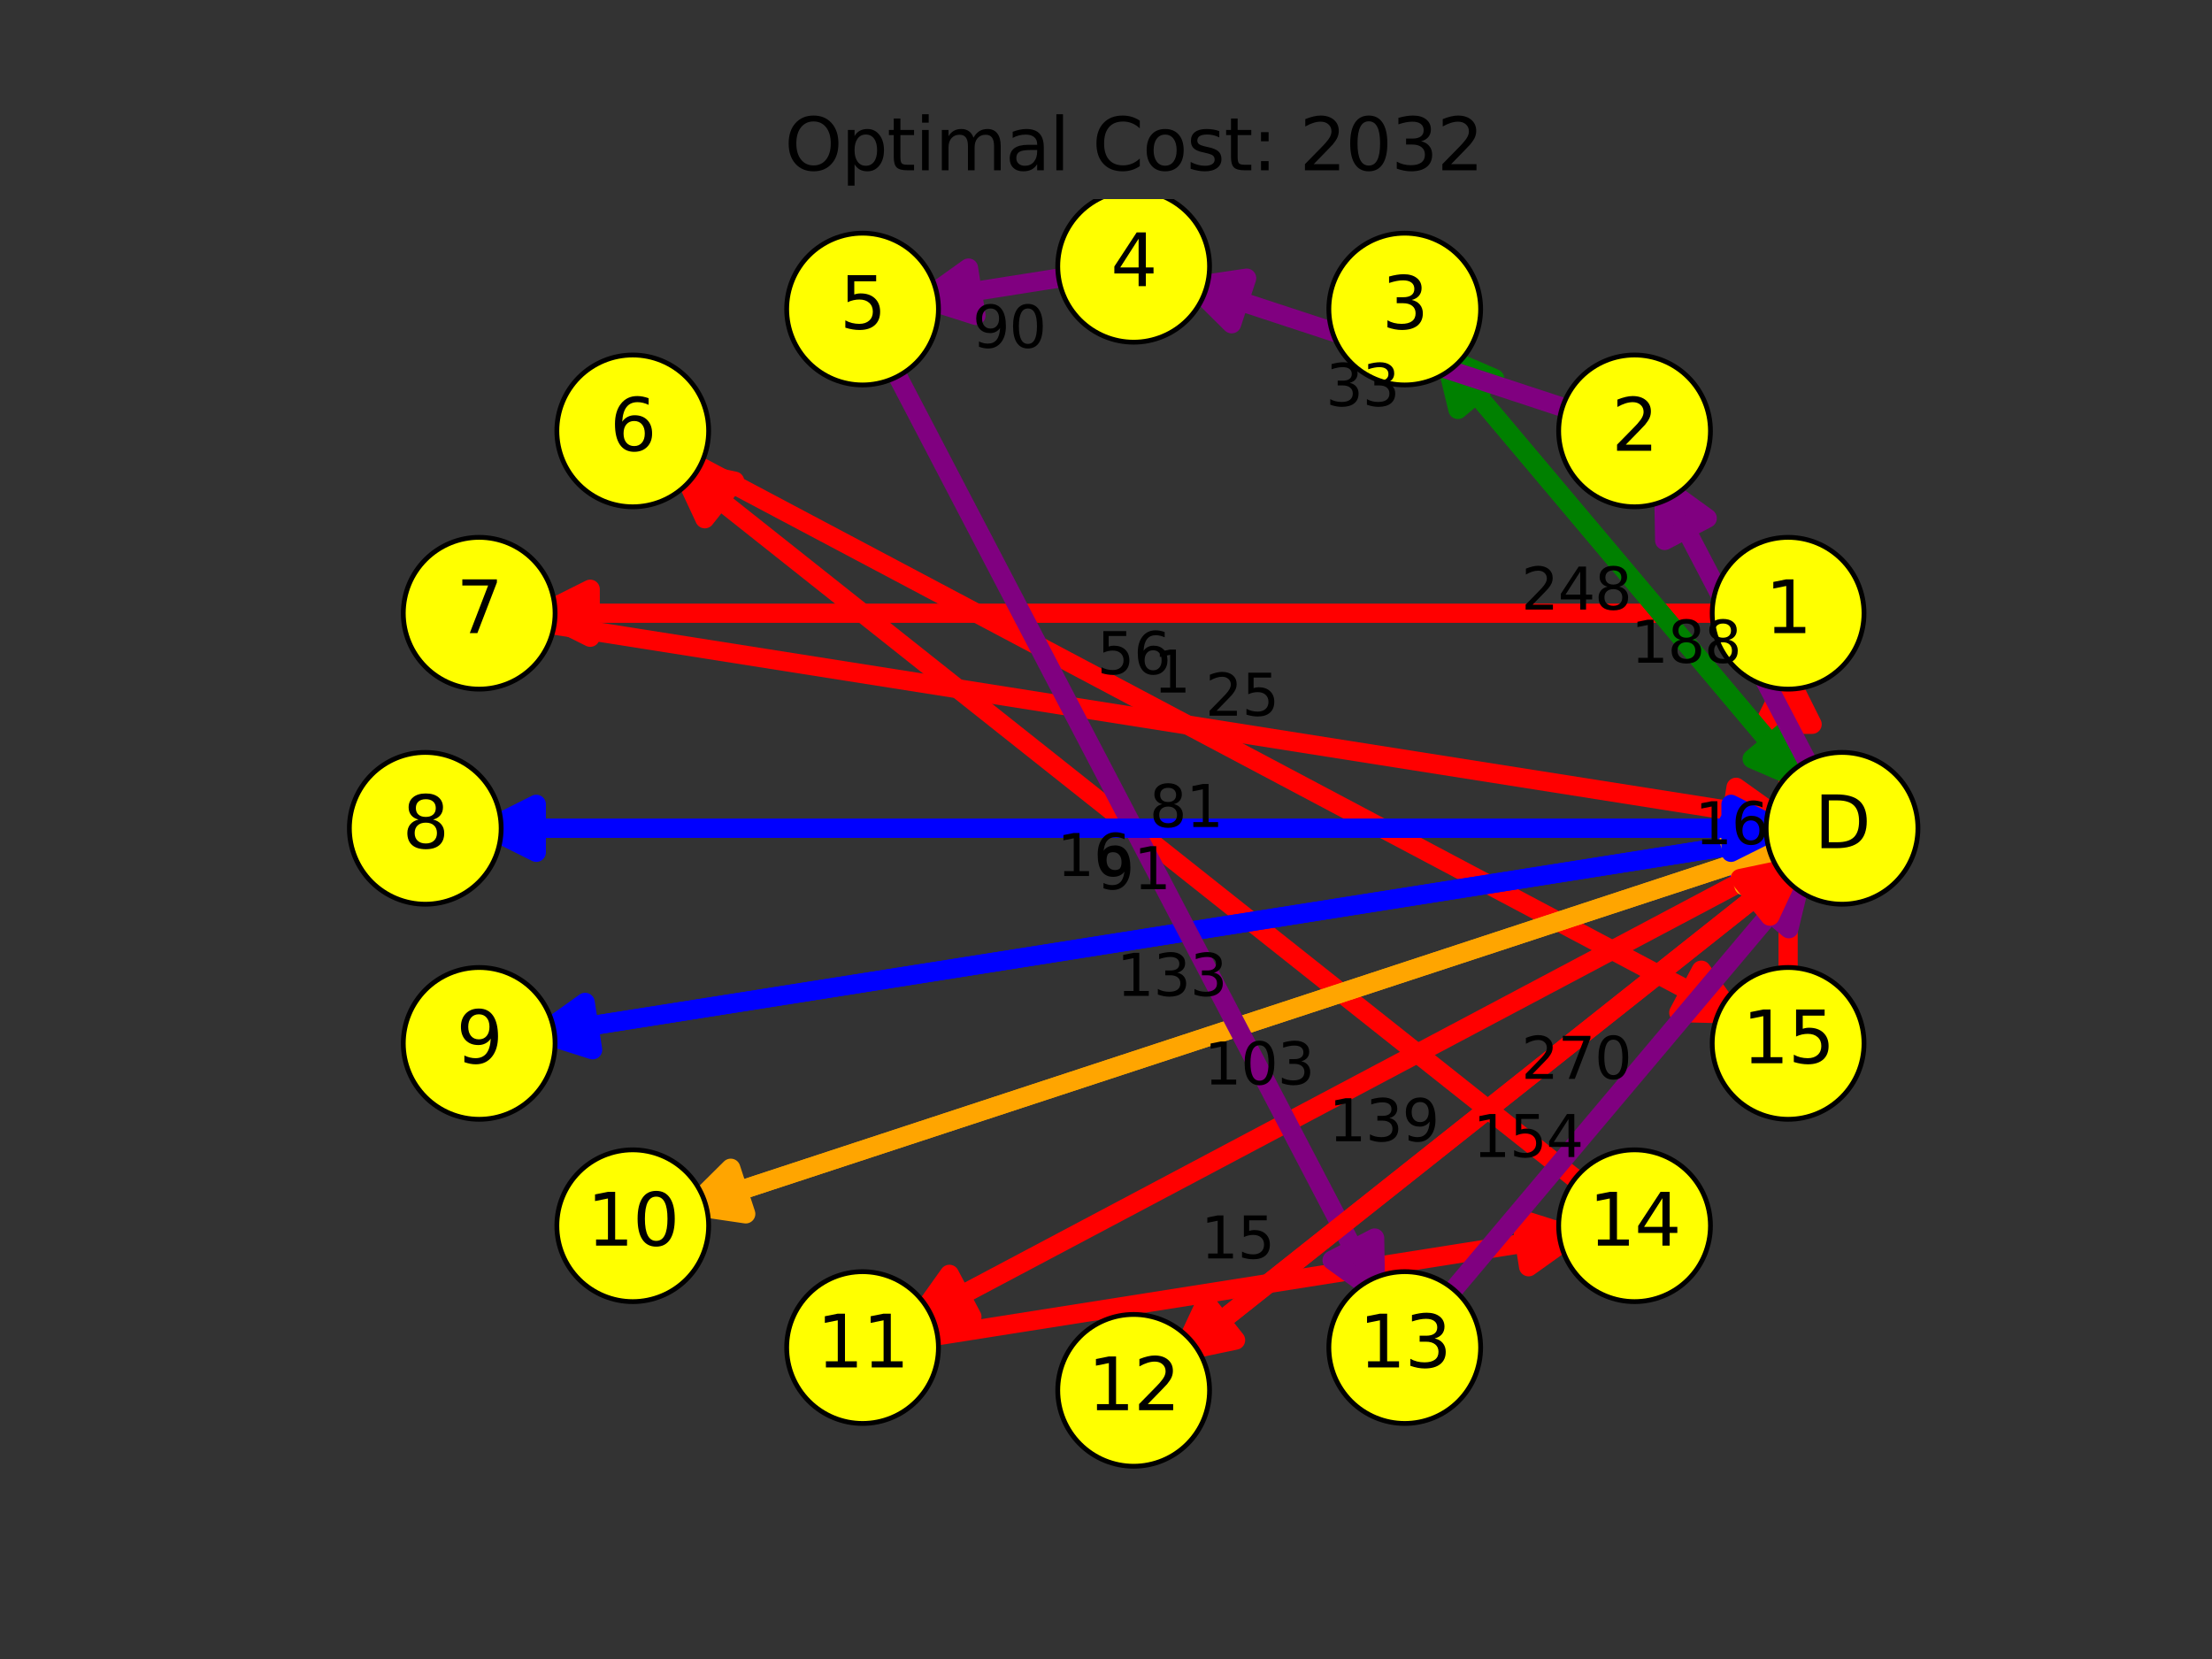 <?xml version="1.0" encoding="utf-8" standalone="no"?>
<!DOCTYPE svg PUBLIC "-//W3C//DTD SVG 1.1//EN"
  "http://www.w3.org/Graphics/SVG/1.1/DTD/svg11.dtd">
<svg xmlns:xlink="http://www.w3.org/1999/xlink" width="460.8pt" height="345.6pt" viewBox="0 0 460.8 345.6" xmlns="http://www.w3.org/2000/svg" version="1.1">
 <rect x="0" y="0" width="460.8" height="345.6" fill="#333333" stroke="none"/>
 <defs>
  <style type="text/css">*{stroke-linejoin: round; stroke-linecap: butt}</style>
 </defs>
 <g id="figure_1">
  <g id="patch_1">
   <path d="M 0 345.6 
L 460.8 345.6 
L 460.8 0 
L 0 0 
L 0 345.6 
z
" style="fill: none"/>
  </g>
  <g id="axes_1">
   <g id="patch_2">
    <path d="M 376.081 176.609 
Q 281.709 226.637 191.289 274.571 
" clip-path="url(#p43a247a8da)" style="fill: none; stroke: #ff0000; stroke-width: 4; stroke-linecap: round"/>
    <path d="M 202.466 274.305 
L 191.289 274.571 
L 197.783 265.47 
z
" clip-path="url(#p43a247a8da)" style="fill: #ff0000; stroke: #ff0000; stroke-width: 4; stroke-linecap: round"/>
   </g>
   <g id="patch_3">
    <path d="M 188.242 279.372 
Q 260.097 268.032 327.536 257.389 
" clip-path="url(#p43a247a8da)" style="fill: none; stroke: #ff0000; stroke-width: 4; stroke-linecap: round"/>
    <path d="M 316.879 254.009 
L 327.536 257.389 
L 318.437 263.887 
z
" clip-path="url(#p43a247a8da)" style="fill: #ff0000; stroke: #ff0000; stroke-width: 4; stroke-linecap: round"/>
   </g>
   <g id="patch_4">
    <path d="M 333.722 249.958 
Q 236.161 172.554 142.103 97.929 
" clip-path="url(#p43a247a8da)" style="fill: none; stroke: #ff0000; stroke-width: 4; stroke-linecap: round"/>
    <path d="M 146.829 108.062 
L 142.103 97.929 
L 153.044 100.228 
z
" clip-path="url(#p43a247a8da)" style="fill: #ff0000; stroke: #ff0000; stroke-width: 4; stroke-linecap: round"/>
   </g>
   <g id="patch_5">
    <path d="M 139.462 93.82 
Q 252.155 153.562 360.897 211.209 
" clip-path="url(#p43a247a8da)" style="fill: none; stroke: #ff0000; stroke-width: 4; stroke-linecap: round"/>
    <path d="M 354.404 202.107 
L 360.897 211.209 
L 349.72 210.943 
z
" clip-path="url(#p43a247a8da)" style="fill: #ff0000; stroke: #ff0000; stroke-width: 4; stroke-linecap: round"/>
   </g>
   <g id="patch_6">
    <path d="M 372.497 208.697 
Q 372.497 172.553 372.497 140.882 
" clip-path="url(#p43a247a8da)" style="fill: none; stroke: #ff0000; stroke-width: 4; stroke-linecap: round"/>
    <path d="M 367.497 150.882 
L 372.497 140.882 
L 377.497 150.882 
z
" clip-path="url(#p43a247a8da)" style="fill: #ff0000; stroke: #ff0000; stroke-width: 4; stroke-linecap: round"/>
   </g>
   <g id="patch_7">
    <path d="M 363.839 127.748 
Q 236.16 127.748 112.952 127.748 
" clip-path="url(#p43a247a8da)" style="fill: none; stroke: #ff0000; stroke-width: 4; stroke-linecap: round"/>
    <path d="M 122.952 132.748 
L 112.952 127.748 
L 122.952 122.748 
z
" clip-path="url(#p43a247a8da)" style="fill: #ff0000; stroke: #ff0000; stroke-width: 4; stroke-linecap: round"/>
   </g>
   <g id="patch_8">
    <path d="M 108.379 129.099 
Q 241.775 150.151 370.754 170.505 
" clip-path="url(#p43a247a8da)" style="fill: none; stroke: #ff0000; stroke-width: 4; stroke-linecap: round"/>
    <path d="M 361.656 164.008 
L 370.754 170.505 
L 360.097 173.886 
z
" clip-path="url(#p43a247a8da)" style="fill: #ff0000; stroke: #ff0000; stroke-width: 4; stroke-linecap: round"/>
   </g>
   <g id="patch_9">
    <path d="M 375.174 173.904 
Q 241.778 194.955 112.799 215.31 
" clip-path="url(#p43a247a8da)" style="fill: none; stroke: #0000ff; stroke-width: 4; stroke-linecap: round"/>
    <path d="M 123.456 218.69 
L 112.799 215.31 
L 121.897 208.813 
z
" clip-path="url(#p43a247a8da)" style="fill: #0000ff; stroke: #0000ff; stroke-width: 4; stroke-linecap: round"/>
   </g>
   <g id="patch_10">
    <path d="M 108.379 216.008 
Q 241.775 194.956 370.754 174.601 
" clip-path="url(#p43a247a8da)" style="fill: none; stroke: #0000ff; stroke-width: 4; stroke-linecap: round"/>
    <path d="M 360.097 171.221 
L 370.754 174.601 
L 361.656 181.099 
z
" clip-path="url(#p43a247a8da)" style="fill: #0000ff; stroke: #0000ff; stroke-width: 4; stroke-linecap: round"/>
   </g>
   <g id="patch_11">
    <path d="M 378.151 165.928 
Q 338.18 118.468 301.091 74.428 
" clip-path="url(#p43a247a8da)" style="fill: none; stroke: #008000; stroke-width: 4; stroke-linecap: round"/>
    <path d="M 303.708 85.297 
L 301.091 74.428 
L 311.357 78.856 
z
" clip-path="url(#p43a247a8da)" style="fill: #008000; stroke: #008000; stroke-width: 4; stroke-linecap: round"/>
   </g>
   <g id="patch_12">
    <path d="M 298.212 71.01 
Q 338.183 118.471 375.272 162.51 
" clip-path="url(#p43a247a8da)" style="fill: none; stroke: #008000; stroke-width: 4; stroke-linecap: round"/>
    <path d="M 372.655 151.641 
L 375.272 162.51 
L 365.006 158.082 
z
" clip-path="url(#p43a247a8da)" style="fill: #008000; stroke: #008000; stroke-width: 4; stroke-linecap: round"/>
   </g>
   <g id="patch_13">
    <path d="M 375.5 175.258 
Q 257.771 213.948 144.289 251.241 
" clip-path="url(#p43a247a8da)" style="fill: none; stroke: #ffa500; stroke-width: 4; stroke-linecap: round"/>
    <path d="M 155.351 252.869 
L 144.289 251.241 
L 152.229 243.369 
z
" clip-path="url(#p43a247a8da)" style="fill: #ffa500; stroke: #ffa500; stroke-width: 4; stroke-linecap: round"/>
   </g>
   <g id="patch_14">
    <path d="M 140.042 252.637 
Q 257.772 213.947 371.253 176.654 
" clip-path="url(#p43a247a8da)" style="fill: none; stroke: #ffa500; stroke-width: 4; stroke-linecap: round"/>
    <path d="M 360.192 175.026 
L 371.253 176.654 
L 363.314 184.526 
z
" clip-path="url(#p43a247a8da)" style="fill: #ffa500; stroke: #ffa500; stroke-width: 4; stroke-linecap: round"/>
   </g>
   <g id="patch_15">
    <path d="M 379.722 164.875 
Q 362.119 131.158 346.585 101.406 
" clip-path="url(#p43a247a8da)" style="fill: none; stroke: #800080; stroke-width: 4; stroke-linecap: round"/>
    <path d="M 346.781 112.584 
L 346.585 101.406 
L 355.646 107.956 
z
" clip-path="url(#p43a247a8da)" style="fill: #800080; stroke: #800080; stroke-width: 4; stroke-linecap: round"/>
   </g>
   <g id="patch_16">
    <path d="M 332.282 87.062 
Q 288.335 72.619 248.637 59.573 
" clip-path="url(#p43a247a8da)" style="fill: none; stroke: #800080; stroke-width: 4; stroke-linecap: round"/>
    <path d="M 256.576 67.445 
L 248.637 59.573 
L 259.698 57.945 
z
" clip-path="url(#p43a247a8da)" style="fill: #800080; stroke: #800080; stroke-width: 4; stroke-linecap: round"/>
   </g>
   <g id="patch_17">
    <path d="M 227.608 56.822 
Q 207.926 59.928 192.66 62.338 
" clip-path="url(#p43a247a8da)" style="fill: none; stroke: #800080; stroke-width: 4; stroke-linecap: round"/>
    <path d="M 203.317 65.718 
L 192.66 62.338 
L 201.758 55.84 
z
" clip-path="url(#p43a247a8da)" style="fill: #800080; stroke: #800080; stroke-width: 4; stroke-linecap: round"/>
   </g>
   <g id="patch_18">
    <path d="M 183.694 72.06 
Q 236.16 172.553 286.555 269.081 
" clip-path="url(#p43a247a8da)" style="fill: none; stroke: #800080; stroke-width: 4; stroke-linecap: round"/>
    <path d="M 286.36 257.902 
L 286.555 269.081 
L 277.495 262.53 
z
" clip-path="url(#p43a247a8da)" style="fill: #800080; stroke: #800080; stroke-width: 4; stroke-linecap: round"/>
   </g>
   <g id="patch_19">
    <path d="M 298.212 274.097 
Q 338.183 226.636 375.272 182.596 
" clip-path="url(#p43a247a8da)" style="fill: none; stroke: #800080; stroke-width: 4; stroke-linecap: round"/>
    <path d="M 365.006 187.024 
L 375.272 182.596 
L 372.655 193.466 
z
" clip-path="url(#p43a247a8da)" style="fill: #800080; stroke: #800080; stroke-width: 4; stroke-linecap: round"/>
   </g>
   <g id="patch_20">
    <path d="M 376.946 177.936 
Q 309.946 231.093 246.45 281.47 
" clip-path="url(#p43a247a8da)" style="fill: none; stroke: #ff0000; stroke-width: 4; stroke-linecap: round"/>
    <path d="M 257.391 279.172 
L 246.45 281.47 
L 251.176 271.338 
z
" clip-path="url(#p43a247a8da)" style="fill: #ff0000; stroke: #ff0000; stroke-width: 4; stroke-linecap: round"/>
   </g>
   <g id="patch_21">
    <path d="M 242.945 284.251 
Q 309.944 231.094 373.441 180.717 
" clip-path="url(#p43a247a8da)" style="fill: none; stroke: #ff0000; stroke-width: 4; stroke-linecap: round"/>
    <path d="M 362.499 183.015 
L 373.441 180.717 
L 368.714 190.849 
z
" clip-path="url(#p43a247a8da)" style="fill: #ff0000; stroke: #ff0000; stroke-width: 4; stroke-linecap: round"/>
   </g>
   <g id="patch_22">
    <path d="M 375.07 172.553 
Q 236.16 172.553 101.722 172.553 
" clip-path="url(#p43a247a8da)" style="fill: none; stroke: #0000ff; stroke-width: 4; stroke-linecap: round"/>
    <path d="M 111.722 177.553 
L 101.722 172.553 
L 111.722 167.553 
z
" clip-path="url(#p43a247a8da)" style="fill: #0000ff; stroke: #0000ff; stroke-width: 4; stroke-linecap: round"/>
   </g>
   <g id="patch_23">
    <path d="M 97.25 172.553 
Q 236.16 172.553 370.598 172.553 
" clip-path="url(#p43a247a8da)" style="fill: none; stroke: #0000ff; stroke-width: 4; stroke-linecap: round"/>
    <path d="M 360.598 167.553 
L 370.598 172.553 
L 360.598 177.553 
z
" clip-path="url(#p43a247a8da)" style="fill: #0000ff; stroke: #0000ff; stroke-width: 4; stroke-linecap: round"/>
   </g>
   <g id="PathCollection_1">
    <defs>
     <path id="m220a4b6b92" d="M 0 15.811 
C 4.193 15.811 8.215 14.145 11.18 11.18 
C 14.145 8.215 15.811 4.193 15.811 0 
C 15.811 -4.193 14.145 -8.215 11.18 -11.18 
C 8.215 -14.145 4.193 -15.811 0 -15.811 
C -4.193 -15.811 -8.215 -14.145 -11.18 -11.18 
C -14.145 -8.215 -15.811 -4.193 -15.811 0 
C -15.811 4.193 -14.145 8.215 -11.18 11.18 
C -8.215 14.145 -4.193 15.811 0 15.811 
z
" style="stroke: #000000"/>
    </defs>
    <g clip-path="url(#p43a247a8da)">
     <use xlink:href="#m220a4b6b92" x="383.73" y="172.553" style="fill: #ffff00; stroke: #000000"/>
     <use xlink:href="#m220a4b6b92" x="372.497" y="127.748" style="fill: #ffff00; stroke: #000000"/>
     <use xlink:href="#m220a4b6b92" x="340.508" y="89.765" style="fill: #ffff00; stroke: #000000"/>
     <use xlink:href="#m220a4b6b92" x="292.633" y="64.385" style="fill: #ffff00; stroke: #000000"/>
     <use xlink:href="#m220a4b6b92" x="236.16" y="55.473" style="fill: #ffff00; stroke: #000000"/>
     <use xlink:href="#m220a4b6b92" x="179.687" y="64.385" style="fill: #ffff00; stroke: #000000"/>
     <use xlink:href="#m220a4b6b92" x="131.812" y="89.765" style="fill: #ffff00; stroke: #000000"/>
     <use xlink:href="#m220a4b6b92" x="99.823" y="127.748" style="fill: #ffff00; stroke: #000000"/>
     <use xlink:href="#m220a4b6b92" x="88.59" y="172.553" style="fill: #ffff00; stroke: #000000"/>
     <use xlink:href="#m220a4b6b92" x="99.823" y="217.358" style="fill: #ffff00; stroke: #000000"/>
     <use xlink:href="#m220a4b6b92" x="131.812" y="255.342" style="fill: #ffff00; stroke: #000000"/>
     <use xlink:href="#m220a4b6b92" x="179.687" y="280.722" style="fill: #ffff00; stroke: #000000"/>
     <use xlink:href="#m220a4b6b92" x="236.16" y="289.634" style="fill: #ffff00; stroke: #000000"/>
     <use xlink:href="#m220a4b6b92" x="292.633" y="280.722" style="fill: #ffff00; stroke: #000000"/>
     <use xlink:href="#m220a4b6b92" x="340.508" y="255.342" style="fill: #ffff00; stroke: #000000"/>
     <use xlink:href="#m220a4b6b92" x="372.497" y="217.358" style="fill: #ffff00; stroke: #000000"/>
    </g>
   </g>
   <g id="text_1">
    <g clip-path="url(#p43a247a8da)">
     <!-- D -->
     <g transform="translate(377.955 176.692) scale(0.15 -0.15)">
      <defs>
       <path id="DejaVuSans-44" d="M 1259 4147 
L 1259 519 
L 2022 519 
Q 2988 519 3436 956 
Q 3884 1394 3884 2338 
Q 3884 3275 3436 3711 
Q 2988 4147 2022 4147 
L 1259 4147 
z
M 628 4666 
L 1925 4666 
Q 3281 4666 3915 4102 
Q 4550 3538 4550 2338 
Q 4550 1131 3912 565 
Q 3275 0 1925 0 
L 628 0 
L 628 4666 
z
" transform="scale(0.016)"/>
      </defs>
      <use xlink:href="#DejaVuSans-44"/>
     </g>
    </g>
   </g>
   <g id="text_2">
    <g clip-path="url(#p43a247a8da)">
     <!-- 1 -->
     <g transform="translate(367.725 131.888) scale(0.15 -0.15)">
      <defs>
       <path id="DejaVuSans-31" d="M 794 531 
L 1825 531 
L 1825 4091 
L 703 3866 
L 703 4441 
L 1819 4666 
L 2450 4666 
L 2450 531 
L 3481 531 
L 3481 0 
L 794 0 
L 794 531 
z
" transform="scale(0.016)"/>
      </defs>
      <use xlink:href="#DejaVuSans-31"/>
     </g>
    </g>
   </g>
   <g id="text_3">
    <g clip-path="url(#p43a247a8da)">
     <!-- 2 -->
     <g transform="translate(335.736 93.904) scale(0.15 -0.15)">
      <defs>
       <path id="DejaVuSans-32" d="M 1228 531 
L 3431 531 
L 3431 0 
L 469 0 
L 469 531 
Q 828 903 1448 1529 
Q 2069 2156 2228 2338 
Q 2531 2678 2651 2914 
Q 2772 3150 2772 3378 
Q 2772 3750 2511 3984 
Q 2250 4219 1831 4219 
Q 1534 4219 1204 4116 
Q 875 4013 500 3803 
L 500 4441 
Q 881 4594 1212 4672 
Q 1544 4750 1819 4750 
Q 2544 4750 2975 4387 
Q 3406 4025 3406 3419 
Q 3406 3131 3298 2873 
Q 3191 2616 2906 2266 
Q 2828 2175 2409 1742 
Q 1991 1309 1228 531 
z
" transform="scale(0.016)"/>
      </defs>
      <use xlink:href="#DejaVuSans-32"/>
     </g>
    </g>
   </g>
   <g id="text_4">
    <g clip-path="url(#p43a247a8da)">
     <!-- 3 -->
     <g transform="translate(287.861 68.524) scale(0.15 -0.15)">
      <defs>
       <path id="DejaVuSans-33" d="M 2597 2516 
Q 3050 2419 3304 2112 
Q 3559 1806 3559 1356 
Q 3559 666 3084 287 
Q 2609 -91 1734 -91 
Q 1441 -91 1130 -33 
Q 819 25 488 141 
L 488 750 
Q 750 597 1062 519 
Q 1375 441 1716 441 
Q 2309 441 2620 675 
Q 2931 909 2931 1356 
Q 2931 1769 2642 2001 
Q 2353 2234 1838 2234 
L 1294 2234 
L 1294 2753 
L 1863 2753 
Q 2328 2753 2575 2939 
Q 2822 3125 2822 3475 
Q 2822 3834 2567 4026 
Q 2313 4219 1838 4219 
Q 1578 4219 1281 4162 
Q 984 4106 628 3988 
L 628 4550 
Q 988 4650 1302 4700 
Q 1616 4750 1894 4750 
Q 2613 4750 3031 4423 
Q 3450 4097 3450 3541 
Q 3450 3153 3228 2886 
Q 3006 2619 2597 2516 
z
" transform="scale(0.016)"/>
      </defs>
      <use xlink:href="#DejaVuSans-33"/>
     </g>
    </g>
   </g>
   <g id="text_5">
    <g clip-path="url(#p43a247a8da)">
     <!-- 4 -->
     <g transform="translate(231.388 59.612) scale(0.15 -0.15)">
      <defs>
       <path id="DejaVuSans-34" d="M 2419 4116 
L 825 1625 
L 2419 1625 
L 2419 4116 
z
M 2253 4666 
L 3047 4666 
L 3047 1625 
L 3713 1625 
L 3713 1100 
L 3047 1100 
L 3047 0 
L 2419 0 
L 2419 1100 
L 313 1100 
L 313 1709 
L 2253 4666 
z
" transform="scale(0.016)"/>
      </defs>
      <use xlink:href="#DejaVuSans-34"/>
     </g>
    </g>
   </g>
   <g id="text_6">
    <g clip-path="url(#p43a247a8da)">
     <!-- 5 -->
     <g transform="translate(174.915 68.524) scale(0.15 -0.15)">
      <defs>
       <path id="DejaVuSans-35" d="M 691 4666 
L 3169 4666 
L 3169 4134 
L 1269 4134 
L 1269 2991 
Q 1406 3038 1543 3061 
Q 1681 3084 1819 3084 
Q 2600 3084 3056 2656 
Q 3513 2228 3513 1497 
Q 3513 744 3044 326 
Q 2575 -91 1722 -91 
Q 1428 -91 1123 -41 
Q 819 9 494 109 
L 494 744 
Q 775 591 1075 516 
Q 1375 441 1709 441 
Q 2250 441 2565 725 
Q 2881 1009 2881 1497 
Q 2881 1984 2565 2268 
Q 2250 2553 1709 2553 
Q 1456 2553 1204 2497 
Q 953 2441 691 2322 
L 691 4666 
z
" transform="scale(0.016)"/>
      </defs>
      <use xlink:href="#DejaVuSans-35"/>
     </g>
    </g>
   </g>
   <g id="text_7">
    <g clip-path="url(#p43a247a8da)">
     <!-- 6 -->
     <g transform="translate(127.04 93.904) scale(0.15 -0.15)">
      <defs>
       <path id="DejaVuSans-36" d="M 2113 2584 
Q 1688 2584 1439 2293 
Q 1191 2003 1191 1497 
Q 1191 994 1439 701 
Q 1688 409 2113 409 
Q 2538 409 2786 701 
Q 3034 994 3034 1497 
Q 3034 2003 2786 2293 
Q 2538 2584 2113 2584 
z
M 3366 4563 
L 3366 3988 
Q 3128 4100 2886 4159 
Q 2644 4219 2406 4219 
Q 1781 4219 1451 3797 
Q 1122 3375 1075 2522 
Q 1259 2794 1537 2939 
Q 1816 3084 2150 3084 
Q 2853 3084 3261 2657 
Q 3669 2231 3669 1497 
Q 3669 778 3244 343 
Q 2819 -91 2113 -91 
Q 1303 -91 875 529 
Q 447 1150 447 2328 
Q 447 3434 972 4092 
Q 1497 4750 2381 4750 
Q 2619 4750 2861 4703 
Q 3103 4656 3366 4563 
z
" transform="scale(0.016)"/>
      </defs>
      <use xlink:href="#DejaVuSans-36"/>
     </g>
    </g>
   </g>
   <g id="text_8">
    <g clip-path="url(#p43a247a8da)">
     <!-- 7 -->
     <g transform="translate(95.051 131.888) scale(0.15 -0.15)">
      <defs>
       <path id="DejaVuSans-37" d="M 525 4666 
L 3525 4666 
L 3525 4397 
L 1831 0 
L 1172 0 
L 2766 4134 
L 525 4134 
L 525 4666 
z
" transform="scale(0.016)"/>
      </defs>
      <use xlink:href="#DejaVuSans-37"/>
     </g>
    </g>
   </g>
   <g id="text_9">
    <g clip-path="url(#p43a247a8da)">
     <!-- 8 -->
     <g transform="translate(83.818 176.692) scale(0.15 -0.15)">
      <defs>
       <path id="DejaVuSans-38" d="M 2034 2216 
Q 1584 2216 1326 1975 
Q 1069 1734 1069 1313 
Q 1069 891 1326 650 
Q 1584 409 2034 409 
Q 2484 409 2743 651 
Q 3003 894 3003 1313 
Q 3003 1734 2745 1975 
Q 2488 2216 2034 2216 
z
M 1403 2484 
Q 997 2584 770 2862 
Q 544 3141 544 3541 
Q 544 4100 942 4425 
Q 1341 4750 2034 4750 
Q 2731 4750 3128 4425 
Q 3525 4100 3525 3541 
Q 3525 3141 3298 2862 
Q 3072 2584 2669 2484 
Q 3125 2378 3379 2068 
Q 3634 1759 3634 1313 
Q 3634 634 3220 271 
Q 2806 -91 2034 -91 
Q 1263 -91 848 271 
Q 434 634 434 1313 
Q 434 1759 690 2068 
Q 947 2378 1403 2484 
z
M 1172 3481 
Q 1172 3119 1398 2916 
Q 1625 2713 2034 2713 
Q 2441 2713 2670 2916 
Q 2900 3119 2900 3481 
Q 2900 3844 2670 4047 
Q 2441 4250 2034 4250 
Q 1625 4250 1398 4047 
Q 1172 3844 1172 3481 
z
" transform="scale(0.016)"/>
      </defs>
      <use xlink:href="#DejaVuSans-38"/>
     </g>
    </g>
   </g>
   <g id="text_10">
    <g clip-path="url(#p43a247a8da)">
     <!-- 9 -->
     <g transform="translate(95.051 221.497) scale(0.15 -0.15)">
      <defs>
       <path id="DejaVuSans-39" d="M 703 97 
L 703 672 
Q 941 559 1184 500 
Q 1428 441 1663 441 
Q 2288 441 2617 861 
Q 2947 1281 2994 2138 
Q 2813 1869 2534 1725 
Q 2256 1581 1919 1581 
Q 1219 1581 811 2004 
Q 403 2428 403 3163 
Q 403 3881 828 4315 
Q 1253 4750 1959 4750 
Q 2769 4750 3195 4129 
Q 3622 3509 3622 2328 
Q 3622 1225 3098 567 
Q 2575 -91 1691 -91 
Q 1453 -91 1209 -44 
Q 966 3 703 97 
z
M 1959 2075 
Q 2384 2075 2632 2365 
Q 2881 2656 2881 3163 
Q 2881 3666 2632 3958 
Q 2384 4250 1959 4250 
Q 1534 4250 1286 3958 
Q 1038 3666 1038 3163 
Q 1038 2656 1286 2365 
Q 1534 2075 1959 2075 
z
" transform="scale(0.016)"/>
      </defs>
      <use xlink:href="#DejaVuSans-39"/>
     </g>
    </g>
   </g>
   <g id="text_11">
    <g clip-path="url(#p43a247a8da)">
     <!-- 10 -->
     <g transform="translate(122.268 259.481) scale(0.15 -0.15)">
      <defs>
       <path id="DejaVuSans-30" d="M 2034 4250 
Q 1547 4250 1301 3770 
Q 1056 3291 1056 2328 
Q 1056 1369 1301 889 
Q 1547 409 2034 409 
Q 2525 409 2770 889 
Q 3016 1369 3016 2328 
Q 3016 3291 2770 3770 
Q 2525 4250 2034 4250 
z
M 2034 4750 
Q 2819 4750 3233 4129 
Q 3647 3509 3647 2328 
Q 3647 1150 3233 529 
Q 2819 -91 2034 -91 
Q 1250 -91 836 529 
Q 422 1150 422 2328 
Q 422 3509 836 4129 
Q 1250 4750 2034 4750 
z
" transform="scale(0.016)"/>
      </defs>
      <use xlink:href="#DejaVuSans-31"/>
      <use xlink:href="#DejaVuSans-30" x="63.623"/>
     </g>
    </g>
   </g>
   <g id="text_12">
    <g clip-path="url(#p43a247a8da)">
     <!-- 11 -->
     <g transform="translate(170.144 284.861) scale(0.15 -0.15)">
      <use xlink:href="#DejaVuSans-31"/>
      <use xlink:href="#DejaVuSans-31" x="63.623"/>
     </g>
    </g>
   </g>
   <g id="text_13">
    <g clip-path="url(#p43a247a8da)">
     <!-- 12 -->
     <g transform="translate(226.616 293.773) scale(0.15 -0.15)">
      <use xlink:href="#DejaVuSans-31"/>
      <use xlink:href="#DejaVuSans-32" x="63.623"/>
     </g>
    </g>
   </g>
   <g id="text_14">
    <g clip-path="url(#p43a247a8da)">
     <!-- 13 -->
     <g transform="translate(283.089 284.861) scale(0.15 -0.15)">
      <use xlink:href="#DejaVuSans-31"/>
      <use xlink:href="#DejaVuSans-33" x="63.623"/>
     </g>
    </g>
   </g>
   <g id="text_15">
    <g clip-path="url(#p43a247a8da)">
     <!-- 14 -->
     <g transform="translate(330.964 259.481) scale(0.15 -0.15)">
      <use xlink:href="#DejaVuSans-31"/>
      <use xlink:href="#DejaVuSans-34" x="63.623"/>
     </g>
    </g>
   </g>
   <g id="text_16">
    <g clip-path="url(#p43a247a8da)">
     <!-- 15 -->
     <g transform="translate(362.953 221.497) scale(0.15 -0.15)">
      <use xlink:href="#DejaVuSans-31"/>
      <use xlink:href="#DejaVuSans-35" x="63.623"/>
     </g>
    </g>
   </g>
   <g id="text_17">
    <!-- 139 -->
    <g transform="translate(276.815 237.737) scale(0.12 -0.12)">
     <use xlink:href="#DejaVuSans-31"/>
     <use xlink:href="#DejaVuSans-33" x="63.623"/>
     <use xlink:href="#DejaVuSans-39" x="127.246"/>
    </g>
   </g>
   <g id="text_18">
    <!-- 15 -->
    <g transform="translate(250.159 262.157) scale(0.12 -0.12)">
     <use xlink:href="#DejaVuSans-31"/>
     <use xlink:href="#DejaVuSans-35" x="63.623"/>
    </g>
   </g>
   <g id="text_19">
    <!-- 16 -->
    <g transform="translate(220.177 182.488) scale(0.12 -0.12)">
     <use xlink:href="#DejaVuSans-31"/>
     <use xlink:href="#DejaVuSans-36" x="63.623"/>
    </g>
   </g>
   <g id="text_20">
    <!-- 25 -->
    <g transform="translate(251.078 149.085) scale(0.12 -0.12)">
     <use xlink:href="#DejaVuSans-32"/>
     <use xlink:href="#DejaVuSans-35" x="63.623"/>
    </g>
   </g>
   <g id="text_21">
    <!-- 16 -->
    <g transform="translate(353.057 175.865) scale(0.12 -0.12)">
     <use xlink:href="#DejaVuSans-31"/>
     <use xlink:href="#DejaVuSans-36" x="63.623"/>
    </g>
   </g>
   <g id="text_22">
    <!-- 56 -->
    <g transform="translate(228.525 140.426) scale(0.12 -0.12)">
     <use xlink:href="#DejaVuSans-35"/>
     <use xlink:href="#DejaVuSans-36" x="63.623"/>
    </g>
   </g>
   <g id="text_23">
    <!-- 1 -->
    <g transform="translate(240.262 144.276) scale(0.12 -0.12)">
     <use xlink:href="#DejaVuSans-31"/>
    </g>
   </g>
   <g id="text_24">
    <!-- 133 -->
    <g transform="translate(232.627 207.453) scale(0.12 -0.12)">
     <use xlink:href="#DejaVuSans-31"/>
     <use xlink:href="#DejaVuSans-33" x="63.623"/>
     <use xlink:href="#DejaVuSans-33" x="127.246"/>
    </g>
   </g>
   <g id="text_25">
    <!-- 248 -->
    <g transform="translate(316.913 126.984) scale(0.12 -0.12)">
     <use xlink:href="#DejaVuSans-32"/>
     <use xlink:href="#DejaVuSans-34" x="63.623"/>
     <use xlink:href="#DejaVuSans-38" x="127.246"/>
    </g>
   </g>
   <g id="text_26">
    <!-- 103 -->
    <g transform="translate(250.836 225.912) scale(0.12 -0.12)">
     <use xlink:href="#DejaVuSans-31"/>
     <use xlink:href="#DejaVuSans-30" x="63.623"/>
     <use xlink:href="#DejaVuSans-33" x="127.246"/>
    </g>
   </g>
   <g id="text_27">
    <!-- 188 -->
    <g transform="translate(339.76 138.055) scale(0.12 -0.12)">
     <use xlink:href="#DejaVuSans-31"/>
     <use xlink:href="#DejaVuSans-38" x="63.623"/>
     <use xlink:href="#DejaVuSans-38" x="127.246"/>
    </g>
   </g>
   <g id="text_28">
    <!-- 33 -->
    <g transform="translate(276.181 84.583) scale(0.12 -0.12)">
     <use xlink:href="#DejaVuSans-33"/>
     <use xlink:href="#DejaVuSans-33" x="63.623"/>
    </g>
   </g>
   <g id="text_29">
    <!-- 90 -->
    <g transform="translate(202.592 72.426) scale(0.12 -0.12)">
     <use xlink:href="#DejaVuSans-39"/>
     <use xlink:href="#DejaVuSans-30" x="63.623"/>
    </g>
   </g>
   <g id="text_30">
    <!-- 81 -->
    <g transform="translate(239.432 172.28) scale(0.12 -0.12)">
     <use xlink:href="#DejaVuSans-38"/>
     <use xlink:href="#DejaVuSans-31" x="63.623"/>
    </g>
   </g>
   <g id="text_31">
    <!-- 270 -->
    <g transform="translate(316.913 224.745) scale(0.12 -0.12)">
     <use xlink:href="#DejaVuSans-32"/>
     <use xlink:href="#DejaVuSans-37" x="63.623"/>
     <use xlink:href="#DejaVuSans-30" x="127.246"/>
    </g>
   </g>
   <g id="text_32">
    <!-- 154 -->
    <g transform="translate(306.84 241.028) scale(0.12 -0.12)">
     <use xlink:href="#DejaVuSans-31"/>
     <use xlink:href="#DejaVuSans-35" x="63.623"/>
     <use xlink:href="#DejaVuSans-34" x="127.246"/>
    </g>
   </g>
   <g id="text_33">
    <!-- 91 -->
    <g transform="translate(228.525 185.231) scale(0.12 -0.12)">
     <use xlink:href="#DejaVuSans-39"/>
     <use xlink:href="#DejaVuSans-31" x="63.623"/>
    </g>
   </g>
   <g id="text_34">
    <!-- Optimal Cost: 2032 -->
    <g transform="translate(163.431 35.472) scale(0.15 -0.15)">
     <defs>
      <path id="DejaVuSans-4f" d="M 2522 4238 
Q 1834 4238 1429 3725 
Q 1025 3213 1025 2328 
Q 1025 1447 1429 934 
Q 1834 422 2522 422 
Q 3209 422 3611 934 
Q 4013 1447 4013 2328 
Q 4013 3213 3611 3725 
Q 3209 4238 2522 4238 
z
M 2522 4750 
Q 3503 4750 4090 4092 
Q 4678 3434 4678 2328 
Q 4678 1225 4090 567 
Q 3503 -91 2522 -91 
Q 1538 -91 948 565 
Q 359 1222 359 2328 
Q 359 3434 948 4092 
Q 1538 4750 2522 4750 
z
" transform="scale(0.016)"/>
      <path id="DejaVuSans-70" d="M 1159 525 
L 1159 -1331 
L 581 -1331 
L 581 3500 
L 1159 3500 
L 1159 2969 
Q 1341 3281 1617 3432 
Q 1894 3584 2278 3584 
Q 2916 3584 3314 3078 
Q 3713 2572 3713 1747 
Q 3713 922 3314 415 
Q 2916 -91 2278 -91 
Q 1894 -91 1617 61 
Q 1341 213 1159 525 
z
M 3116 1747 
Q 3116 2381 2855 2742 
Q 2594 3103 2138 3103 
Q 1681 3103 1420 2742 
Q 1159 2381 1159 1747 
Q 1159 1113 1420 752 
Q 1681 391 2138 391 
Q 2594 391 2855 752 
Q 3116 1113 3116 1747 
z
" transform="scale(0.016)"/>
      <path id="DejaVuSans-74" d="M 1172 4494 
L 1172 3500 
L 2356 3500 
L 2356 3053 
L 1172 3053 
L 1172 1153 
Q 1172 725 1289 603 
Q 1406 481 1766 481 
L 2356 481 
L 2356 0 
L 1766 0 
Q 1100 0 847 248 
Q 594 497 594 1153 
L 594 3053 
L 172 3053 
L 172 3500 
L 594 3500 
L 594 4494 
L 1172 4494 
z
" transform="scale(0.016)"/>
      <path id="DejaVuSans-69" d="M 603 3500 
L 1178 3500 
L 1178 0 
L 603 0 
L 603 3500 
z
M 603 4863 
L 1178 4863 
L 1178 4134 
L 603 4134 
L 603 4863 
z
" transform="scale(0.016)"/>
      <path id="DejaVuSans-6d" d="M 3328 2828 
Q 3544 3216 3844 3400 
Q 4144 3584 4550 3584 
Q 5097 3584 5394 3201 
Q 5691 2819 5691 2113 
L 5691 0 
L 5113 0 
L 5113 2094 
Q 5113 2597 4934 2840 
Q 4756 3084 4391 3084 
Q 3944 3084 3684 2787 
Q 3425 2491 3425 1978 
L 3425 0 
L 2847 0 
L 2847 2094 
Q 2847 2600 2669 2842 
Q 2491 3084 2119 3084 
Q 1678 3084 1418 2786 
Q 1159 2488 1159 1978 
L 1159 0 
L 581 0 
L 581 3500 
L 1159 3500 
L 1159 2956 
Q 1356 3278 1631 3431 
Q 1906 3584 2284 3584 
Q 2666 3584 2933 3390 
Q 3200 3197 3328 2828 
z
" transform="scale(0.016)"/>
      <path id="DejaVuSans-61" d="M 2194 1759 
Q 1497 1759 1228 1600 
Q 959 1441 959 1056 
Q 959 750 1161 570 
Q 1363 391 1709 391 
Q 2188 391 2477 730 
Q 2766 1069 2766 1631 
L 2766 1759 
L 2194 1759 
z
M 3341 1997 
L 3341 0 
L 2766 0 
L 2766 531 
Q 2569 213 2275 61 
Q 1981 -91 1556 -91 
Q 1019 -91 701 211 
Q 384 513 384 1019 
Q 384 1609 779 1909 
Q 1175 2209 1959 2209 
L 2766 2209 
L 2766 2266 
Q 2766 2663 2505 2880 
Q 2244 3097 1772 3097 
Q 1472 3097 1187 3025 
Q 903 2953 641 2809 
L 641 3341 
Q 956 3463 1253 3523 
Q 1550 3584 1831 3584 
Q 2591 3584 2966 3190 
Q 3341 2797 3341 1997 
z
" transform="scale(0.016)"/>
      <path id="DejaVuSans-6c" d="M 603 4863 
L 1178 4863 
L 1178 0 
L 603 0 
L 603 4863 
z
" transform="scale(0.016)"/>
      <path id="DejaVuSans-20" transform="scale(0.016)"/>
      <path id="DejaVuSans-43" d="M 4122 4306 
L 4122 3641 
Q 3803 3938 3442 4084 
Q 3081 4231 2675 4231 
Q 1875 4231 1450 3742 
Q 1025 3253 1025 2328 
Q 1025 1406 1450 917 
Q 1875 428 2675 428 
Q 3081 428 3442 575 
Q 3803 722 4122 1019 
L 4122 359 
Q 3791 134 3420 21 
Q 3050 -91 2638 -91 
Q 1578 -91 968 557 
Q 359 1206 359 2328 
Q 359 3453 968 4101 
Q 1578 4750 2638 4750 
Q 3056 4750 3426 4639 
Q 3797 4528 4122 4306 
z
" transform="scale(0.016)"/>
      <path id="DejaVuSans-6f" d="M 1959 3097 
Q 1497 3097 1228 2736 
Q 959 2375 959 1747 
Q 959 1119 1226 758 
Q 1494 397 1959 397 
Q 2419 397 2687 759 
Q 2956 1122 2956 1747 
Q 2956 2369 2687 2733 
Q 2419 3097 1959 3097 
z
M 1959 3584 
Q 2709 3584 3137 3096 
Q 3566 2609 3566 1747 
Q 3566 888 3137 398 
Q 2709 -91 1959 -91 
Q 1206 -91 779 398 
Q 353 888 353 1747 
Q 353 2609 779 3096 
Q 1206 3584 1959 3584 
z
" transform="scale(0.016)"/>
      <path id="DejaVuSans-73" d="M 2834 3397 
L 2834 2853 
Q 2591 2978 2328 3040 
Q 2066 3103 1784 3103 
Q 1356 3103 1142 2972 
Q 928 2841 928 2578 
Q 928 2378 1081 2264 
Q 1234 2150 1697 2047 
L 1894 2003 
Q 2506 1872 2764 1633 
Q 3022 1394 3022 966 
Q 3022 478 2636 193 
Q 2250 -91 1575 -91 
Q 1294 -91 989 -36 
Q 684 19 347 128 
L 347 722 
Q 666 556 975 473 
Q 1284 391 1588 391 
Q 1994 391 2212 530 
Q 2431 669 2431 922 
Q 2431 1156 2273 1281 
Q 2116 1406 1581 1522 
L 1381 1569 
Q 847 1681 609 1914 
Q 372 2147 372 2553 
Q 372 3047 722 3315 
Q 1072 3584 1716 3584 
Q 2034 3584 2315 3537 
Q 2597 3491 2834 3397 
z
" transform="scale(0.016)"/>
      <path id="DejaVuSans-3a" d="M 750 794 
L 1409 794 
L 1409 0 
L 750 0 
L 750 794 
z
M 750 3309 
L 1409 3309 
L 1409 2516 
L 750 2516 
L 750 3309 
z
" transform="scale(0.016)"/>
     </defs>
     <use xlink:href="#DejaVuSans-4f"/>
     <use xlink:href="#DejaVuSans-70" x="78.711"/>
     <use xlink:href="#DejaVuSans-74" x="142.188"/>
     <use xlink:href="#DejaVuSans-69" x="181.396"/>
     <use xlink:href="#DejaVuSans-6d" x="209.18"/>
     <use xlink:href="#DejaVuSans-61" x="306.592"/>
     <use xlink:href="#DejaVuSans-6c" x="367.871"/>
     <use xlink:href="#DejaVuSans-20" x="395.654"/>
     <use xlink:href="#DejaVuSans-43" x="427.441"/>
     <use xlink:href="#DejaVuSans-6f" x="497.266"/>
     <use xlink:href="#DejaVuSans-73" x="558.447"/>
     <use xlink:href="#DejaVuSans-74" x="610.547"/>
     <use xlink:href="#DejaVuSans-3a" x="649.756"/>
     <use xlink:href="#DejaVuSans-20" x="683.447"/>
     <use xlink:href="#DejaVuSans-32" x="715.234"/>
     <use xlink:href="#DejaVuSans-30" x="778.857"/>
     <use xlink:href="#DejaVuSans-33" x="842.48"/>
     <use xlink:href="#DejaVuSans-32" x="906.104"/>
    </g>
   </g>
  </g>
 </g>
 <defs>
  <clipPath id="p43a247a8da">
   <rect x="57.6" y="41.472" width="357.12" height="266.112"/>
  </clipPath>
 </defs>
</svg>
